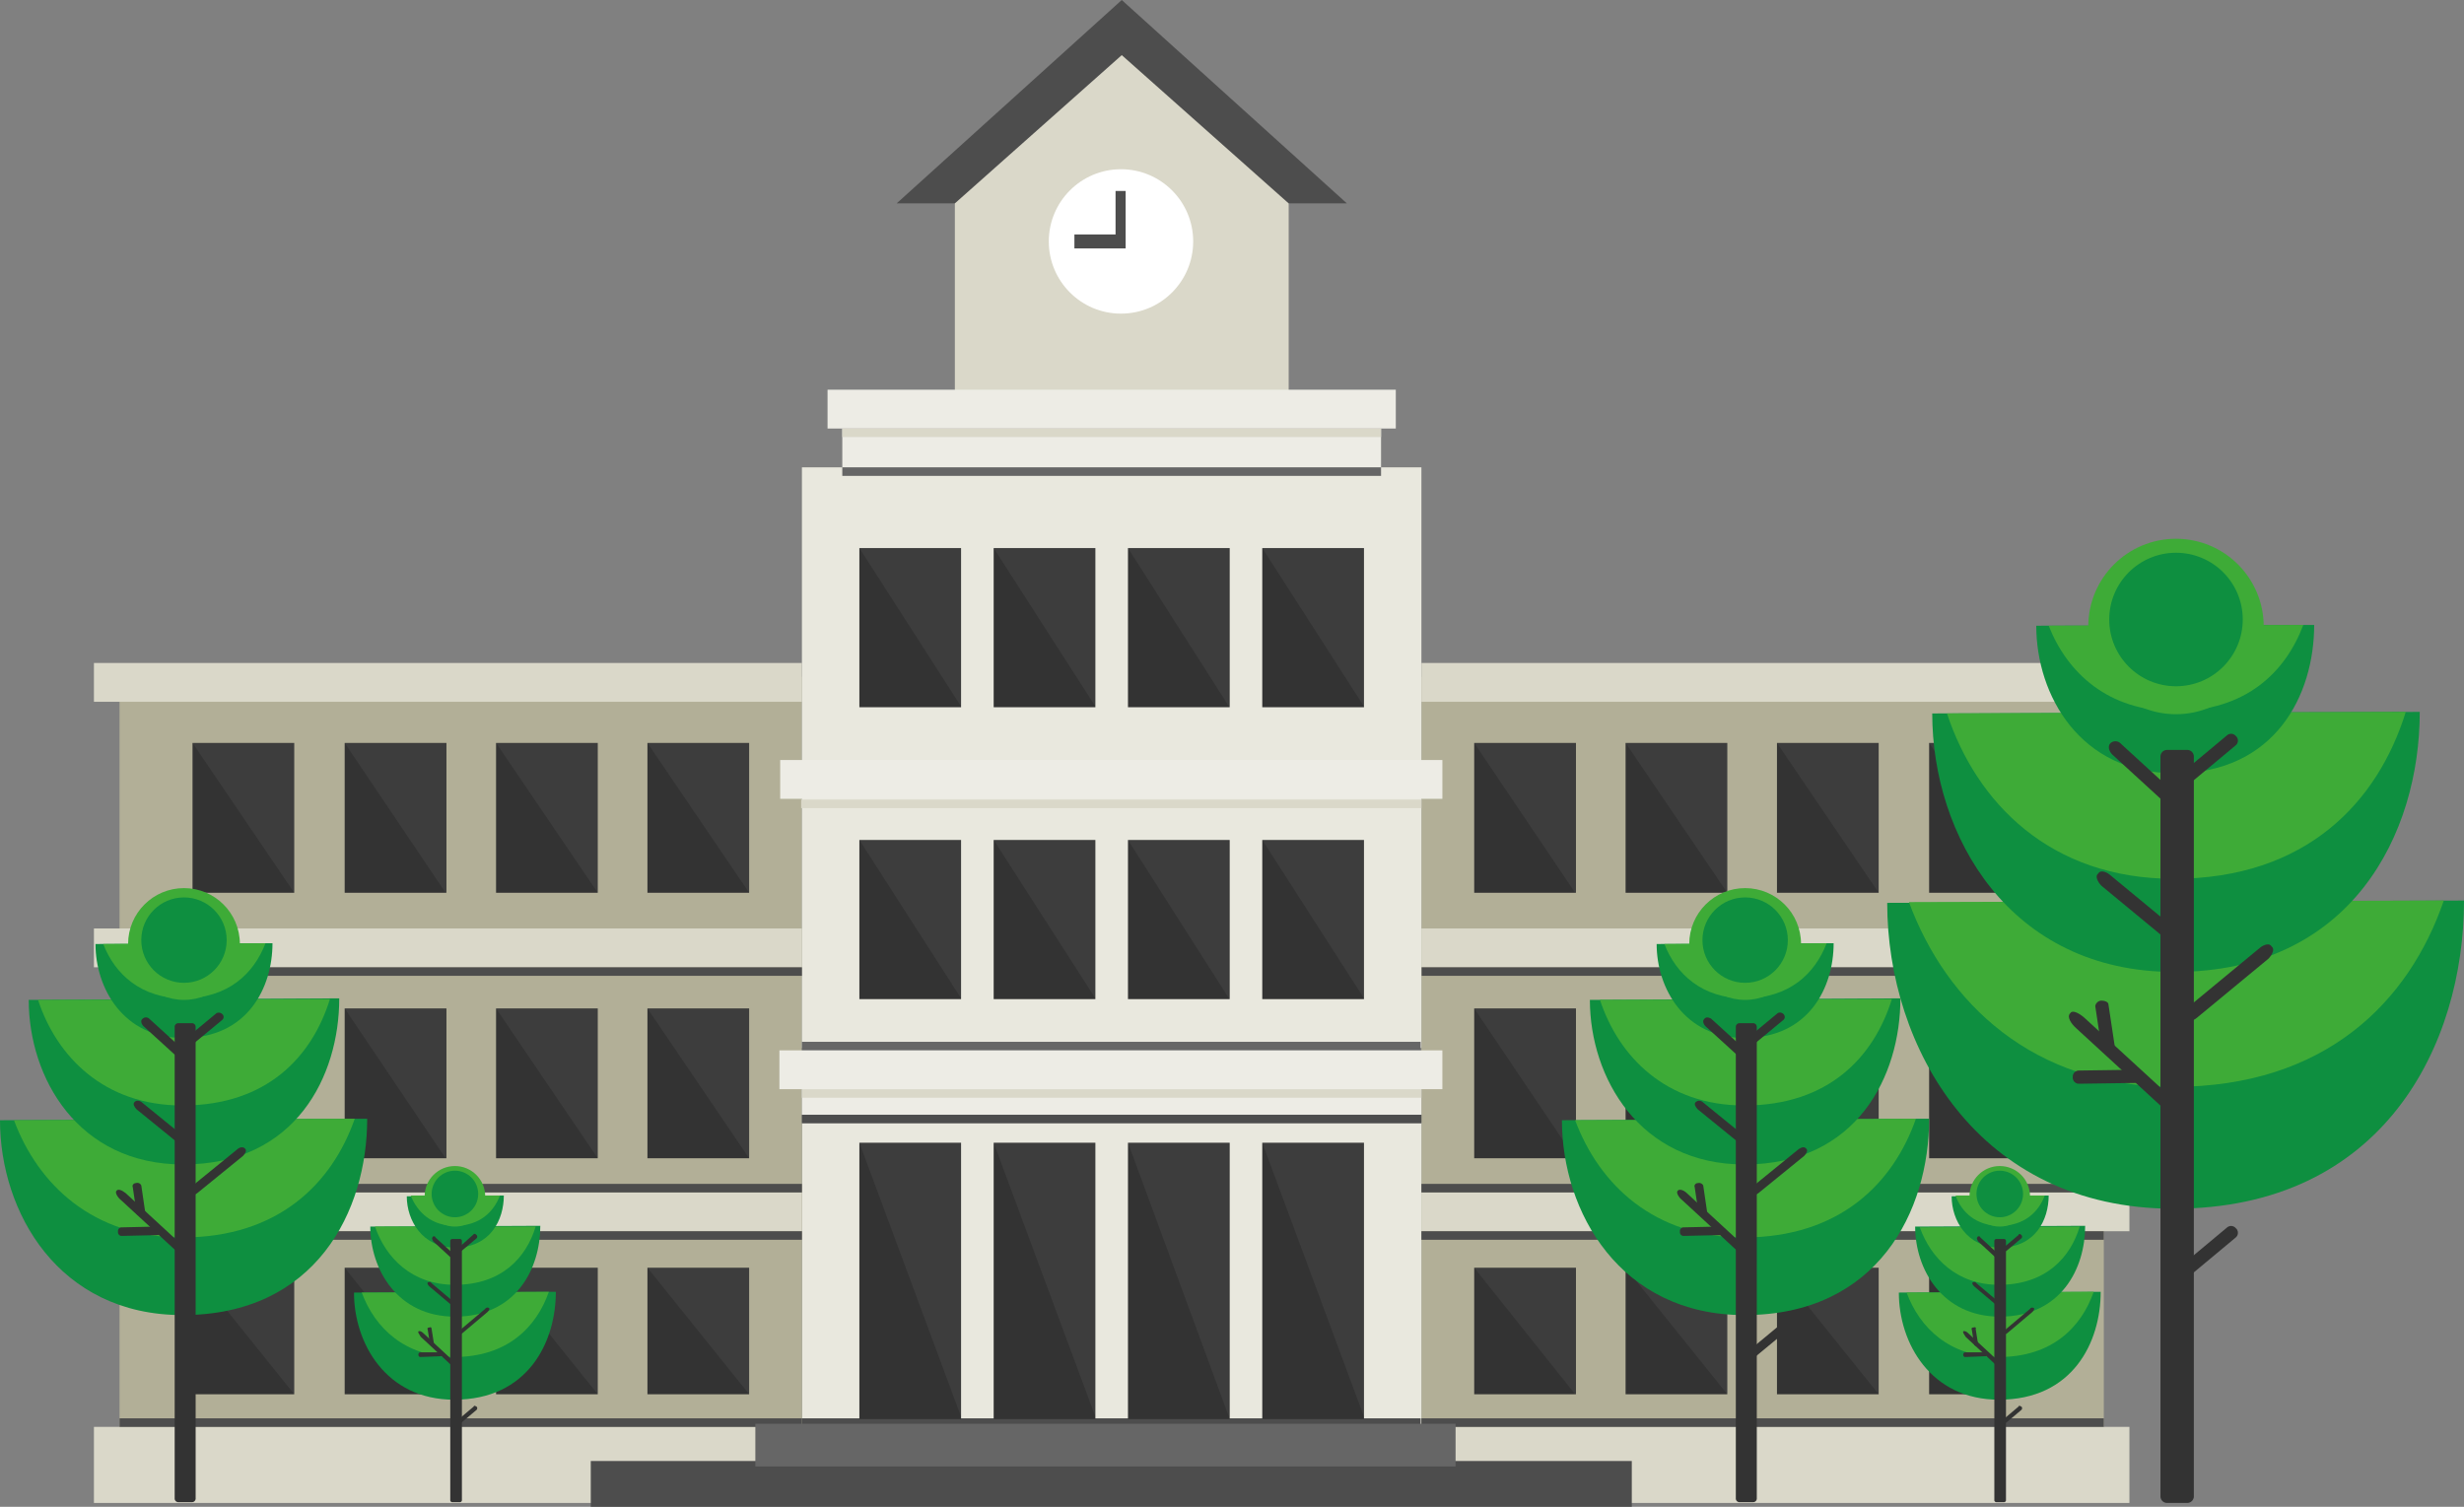 <svg xmlns="http://www.w3.org/2000/svg" viewBox="-17010.963 2785.324 886.963 542.406">
  <rect x="-17010.963" y="2785.324" width="886.963" height="542.406" fill="#808080" stroke="none"/>
  <defs>
    <style>
      .cls-1 {
        fill: #4d4d4d;
      }

      .cls-2 {
        fill: #dad8c9;
      }

      .cls-3 {
        fill: #fff;
      }

      .cls-4 {
        fill: #b2af97;
      }

      .cls-5 {
        fill: #e9e8de;
      }

      .cls-6 {
        fill: #333;
      }

      .cls-7 {
        fill: #c4b8a9;
      }

      .cls-8 {
        fill: #ded0bf;
      }

      .cls-9 {
        opacity: 0.05;
      }

      .cls-10 {
        fill: #edece5;
      }

      .cls-11 {
        fill: #666;
      }

      .cls-12 {
        fill: #0e8f40;
      }

      .cls-13 {
        fill: #3eab37;
      }
    </style>
  </defs>
  <g id="Group_553" data-name="Group 553" transform="translate(-17010.963 2785.324)">
    <path id="Path_19" data-name="Path 19" class="cls-1" d="M277.579,73.215,196.54,0,115.5,73.215Z" transform="translate(207.261)"/>
    <path id="Path_20" data-name="Path 20" class="cls-2" d="M123,128.1V60.474L183.081,7.1l60.081,53.374V128.1Z" transform="translate(220.719 12.741)"/>
    <ellipse id="Ellipse_25" data-name="Ellipse 25" class="cls-3" cx="25.989" cy="25.989" rx="25.989" ry="25.989" transform="translate(377.532 60.919)"/>
    <path id="Path_21" data-name="Path 21" class="cls-1" d="M153.211,40.249V24.6h3.633V45.279H138.4v-5.03Z" transform="translate(248.354 44.144)"/>
    <g id="Group_130" data-name="Group 130" transform="translate(511.667 243.677)">
      <rect id="Rectangle_120" data-name="Rectangle 120" class="cls-4" width="245.634" height="269.945"/>
    </g>
    <g id="Group_131" data-name="Group 131" transform="translate(511.667 429.23)">
      <rect id="Rectangle_121" data-name="Rectangle 121" class="cls-2" width="254.855" height="13.972"/>
    </g>
    <g id="Group_132" data-name="Group 132" transform="translate(511.667 334.218)">
      <rect id="Rectangle_122" data-name="Rectangle 122" class="cls-2" width="254.855" height="13.972"/>
    </g>
    <g id="Group_133" data-name="Group 133" transform="translate(511.667 513.623)">
      <rect id="Rectangle_123" data-name="Rectangle 123" class="cls-2" width="254.855" height="27.386"/>
    </g>
    <g id="Group_134" data-name="Group 134" transform="translate(288.668 404.08)">
      <rect id="Rectangle_124" data-name="Rectangle 124" class="cls-5" width="222.998" height="109.543"/>
    </g>
    <g id="Group_135" data-name="Group 135" transform="translate(288.389 510.549)">
      <rect id="Rectangle_125" data-name="Rectangle 125" class="cls-1" width="222.998" height="3.074"/>
    </g>
    <g id="Group_136" data-name="Group 136" transform="translate(511.667 510.549)">
      <rect id="Rectangle_126" data-name="Rectangle 126" class="cls-1" width="245.634" height="3.074"/>
    </g>
    <g id="Group_137" data-name="Group 137" transform="translate(511.667 426.156)">
      <rect id="Rectangle_127" data-name="Rectangle 127" class="cls-1" width="245.634" height="3.074"/>
    </g>
    <g id="Group_138" data-name="Group 138" transform="translate(511.667 443.202)">
      <rect id="Rectangle_128" data-name="Rectangle 128" class="cls-1" width="245.634" height="3.074"/>
    </g>
    <g id="Group_139" data-name="Group 139" transform="translate(511.667 348.19)">
      <rect id="Rectangle_129" data-name="Rectangle 129" class="cls-1" width="245.634" height="3.074"/>
    </g>
    <g id="Group_140" data-name="Group 140" transform="translate(694.425 363.001)">
      <rect id="Rectangle_130" data-name="Rectangle 130" class="cls-6" width="36.608" height="53.933"/>
    </g>
    <g id="Group_141" data-name="Group 141" transform="translate(454.38 411.345)">
      <rect id="Rectangle_131" data-name="Rectangle 131" class="cls-6" width="36.608" height="99.483"/>
    </g>
    <g id="Group_142" data-name="Group 142" transform="translate(406.036 411.345)">
      <rect id="Rectangle_132" data-name="Rectangle 132" class="cls-6" width="36.608" height="99.483"/>
    </g>
    <g id="Group_143" data-name="Group 143" transform="translate(639.653 363.001)">
      <rect id="Rectangle_133" data-name="Rectangle 133" class="cls-6" width="36.608" height="53.933"/>
    </g>
    <g id="Group_144" data-name="Group 144" transform="translate(585.161 363.001)">
      <rect id="Rectangle_134" data-name="Rectangle 134" class="cls-6" width="36.608" height="53.933"/>
    </g>
    <g id="Group_145" data-name="Group 145" transform="translate(530.669 363.001)">
      <rect id="Rectangle_135" data-name="Rectangle 135" class="cls-6" width="36.608" height="53.933"/>
    </g>
    <g id="Group_146" data-name="Group 146" transform="translate(694.425 456.336)">
      <rect id="Rectangle_136" data-name="Rectangle 136" class="cls-6" width="36.608" height="45.55"/>
    </g>
    <g id="Group_147" data-name="Group 147" transform="translate(639.653 456.336)">
      <rect id="Rectangle_137" data-name="Rectangle 137" class="cls-6" width="36.608" height="45.55"/>
    </g>
    <g id="Group_148" data-name="Group 148" transform="translate(585.161 456.336)">
      <rect id="Rectangle_138" data-name="Rectangle 138" class="cls-6" width="36.608" height="45.55"/>
    </g>
    <g id="Group_149" data-name="Group 149" transform="translate(530.669 456.336)">
      <rect id="Rectangle_139" data-name="Rectangle 139" class="cls-6" width="36.608" height="45.55"/>
    </g>
    <g id="Group_150" data-name="Group 150" transform="translate(463.881 513.623)">
      <rect id="Rectangle_140" data-name="Rectangle 140" class="cls-7" width="2.794" height="8.663"/>
    </g>
    <g id="Group_151" data-name="Group 151" transform="translate(404.639 524.8)">
      <rect id="Rectangle_141" data-name="Rectangle 141" class="cls-8" width="2.515" height="7.545"/>
    </g>
    <g id="Group_152" data-name="Group 152" class="cls-9" transform="translate(694.425 363.001)">
      <path id="Path_22" data-name="Path 22" class="cls-3" d="M284.828,183.833V129.9H248.5" transform="translate(-248.5 -129.9)"/>
    </g>
    <g id="Group_153" data-name="Group 153" class="cls-9" transform="translate(454.38 411.345)">
      <path id="Path_23" data-name="Path 23" class="cls-3" d="M199.208,245.845V147.2H162.6" transform="translate(-162.6 -147.2)"/>
    </g>
    <g id="Group_154" data-name="Group 154" class="cls-9" transform="translate(406.036 411.345)">
      <path id="Path_24" data-name="Path 24" class="cls-3" d="M181.628,245.845V147.2H145.3" transform="translate(-145.3 -147.2)"/>
    </g>
    <g id="Group_155" data-name="Group 155" class="cls-9" transform="translate(639.653 363.001)">
      <path id="Path_25" data-name="Path 25" class="cls-3" d="M265.508,183.833V129.9H228.9" transform="translate(-228.9 -129.9)"/>
    </g>
    <g id="Group_156" data-name="Group 156" class="cls-9" transform="translate(585.161 363.001)">
      <path id="Path_26" data-name="Path 26" class="cls-3" d="M246.008,183.833V129.9H209.4" transform="translate(-209.4 -129.9)"/>
    </g>
    <g id="Group_157" data-name="Group 157" class="cls-9" transform="translate(530.669 363.001)">
      <path id="Path_27" data-name="Path 27" class="cls-3" d="M226.228,183.833V129.9H189.9" transform="translate(-189.9 -129.9)"/>
    </g>
    <g id="Group_158" data-name="Group 158" class="cls-9" transform="translate(694.425 456.336)">
      <path id="Path_28" data-name="Path 28" class="cls-3" d="M284.828,208.85V163.3H248.5" transform="translate(-248.5 -163.3)"/>
    </g>
    <g id="Group_159" data-name="Group 159" class="cls-9" transform="translate(639.653 456.336)">
      <path id="Path_29" data-name="Path 29" class="cls-3" d="M265.508,208.85V163.3H228.9" transform="translate(-228.9 -163.3)"/>
    </g>
    <g id="Group_160" data-name="Group 160" class="cls-9" transform="translate(585.161 456.336)">
      <path id="Path_30" data-name="Path 30" class="cls-3" d="M246.008,208.85V163.3H209.4" transform="translate(-209.4 -163.3)"/>
    </g>
    <g id="Group_161" data-name="Group 161" class="cls-9" transform="translate(530.669 456.336)">
      <path id="Path_31" data-name="Path 31" class="cls-3" d="M226.228,208.85V163.3H189.9" transform="translate(-189.9 -163.3)"/>
    </g>
    <g id="Group_162" data-name="Group 162" transform="translate(43.035 243.677)">
      <rect id="Rectangle_142" data-name="Rectangle 142" class="cls-4" width="245.634" height="269.945"/>
    </g>
    <g id="Group_163" data-name="Group 163" transform="translate(288.668 168.227)">
      <rect id="Rectangle_143" data-name="Rectangle 143" class="cls-5" width="222.998" height="209.026"/>
    </g>
    <g id="Group_164" data-name="Group 164" transform="translate(297.89 140.282)">
      <rect id="Rectangle_144" data-name="Rectangle 144" class="cls-10" width="204.555" height="13.972"/>
    </g>
    <g id="Group_165" data-name="Group 165" transform="translate(303.2 154.254)">
      <rect id="Rectangle_145" data-name="Rectangle 145" class="cls-10" width="193.936" height="13.972"/>
    </g>
    <g id="Group_166" data-name="Group 166" transform="translate(33.813 429.23)">
      <rect id="Rectangle_146" data-name="Rectangle 146" class="cls-2" width="254.855" height="13.972"/>
    </g>
    <g id="Group_167" data-name="Group 167" transform="translate(33.813 334.218)">
      <rect id="Rectangle_147" data-name="Rectangle 147" class="cls-2" width="254.855" height="13.972"/>
    </g>
    <g id="Group_168" data-name="Group 168" transform="translate(33.813 513.623)">
      <rect id="Rectangle_148" data-name="Rectangle 148" class="cls-2" width="254.855" height="27.386"/>
    </g>
    <g id="Group_169" data-name="Group 169" transform="translate(288.668 513.623)">
      <rect id="Rectangle_149" data-name="Rectangle 149" class="cls-10" width="223.278" height="27.386"/>
    </g>
    <g id="Group_170" data-name="Group 170" transform="translate(288.668 392.063)">
      <rect id="Rectangle_150" data-name="Rectangle 150" class="cls-10" width="222.998" height="9.222"/>
    </g>
    <g id="Group_171" data-name="Group 171" transform="translate(288.668 401.285)">
      <rect id="Rectangle_151" data-name="Rectangle 151" class="cls-1" width="222.998" height="3.074"/>
    </g>
    <g id="Group_172" data-name="Group 172" transform="translate(43.035 510.549)">
      <rect id="Rectangle_152" data-name="Rectangle 152" class="cls-1" width="245.634" height="3.074"/>
    </g>
    <g id="Group_173" data-name="Group 173" transform="translate(43.035 426.156)">
      <rect id="Rectangle_153" data-name="Rectangle 153" class="cls-1" width="245.634" height="3.074"/>
    </g>
    <g id="Group_174" data-name="Group 174" transform="translate(43.035 443.202)">
      <rect id="Rectangle_154" data-name="Rectangle 154" class="cls-1" width="245.634" height="3.074"/>
    </g>
    <g id="Group_175" data-name="Group 175" transform="translate(43.035 348.19)">
      <rect id="Rectangle_155" data-name="Rectangle 155" class="cls-1" width="245.634" height="3.074"/>
    </g>
    <g id="Group_176" data-name="Group 176" transform="translate(288.668 375.017)">
      <rect id="Rectangle_156" data-name="Rectangle 156" class="cls-11" width="222.719" height="3.074"/>
    </g>
    <g id="Group_177" data-name="Group 177" transform="translate(303.2 168.227)">
      <rect id="Rectangle_157" data-name="Rectangle 157" class="cls-11" width="193.936" height="3.074"/>
    </g>
    <g id="Group_178" data-name="Group 178" transform="translate(303.2 154.254)">
      <rect id="Rectangle_158" data-name="Rectangle 158" class="cls-2" width="193.936" height="3.074"/>
    </g>
    <g id="Group_179" data-name="Group 179" transform="translate(288.668 392.063)">
      <rect id="Rectangle_159" data-name="Rectangle 159" class="cls-2" width="222.998" height="3.074"/>
    </g>
    <g id="Group_180" data-name="Group 180" transform="translate(69.303 363.001)">
      <rect id="Rectangle_160" data-name="Rectangle 160" class="cls-6" width="36.608" height="53.933"/>
    </g>
    <g id="Group_181" data-name="Group 181" transform="translate(309.347 411.345)">
      <rect id="Rectangle_161" data-name="Rectangle 161" class="cls-6" width="36.608" height="99.483"/>
    </g>
    <g id="Group_182" data-name="Group 182" transform="translate(357.692 411.345)">
      <rect id="Rectangle_162" data-name="Rectangle 162" class="cls-6" width="36.608" height="99.483"/>
    </g>
    <g id="Group_183" data-name="Group 183" transform="translate(124.074 363.001)">
      <rect id="Rectangle_163" data-name="Rectangle 163" class="cls-6" width="36.608" height="53.933"/>
    </g>
    <g id="Group_184" data-name="Group 184" transform="translate(178.566 363.001)">
      <rect id="Rectangle_164" data-name="Rectangle 164" class="cls-6" width="36.608" height="53.933"/>
    </g>
    <g id="Group_185" data-name="Group 185" transform="translate(233.058 363.001)">
      <rect id="Rectangle_165" data-name="Rectangle 165" class="cls-6" width="36.608" height="53.933"/>
    </g>
    <g id="Group_186" data-name="Group 186" transform="translate(69.303 456.336)">
      <rect id="Rectangle_166" data-name="Rectangle 166" class="cls-6" width="36.608" height="45.55"/>
    </g>
    <g id="Group_187" data-name="Group 187" transform="translate(124.074 456.336)">
      <rect id="Rectangle_167" data-name="Rectangle 167" class="cls-6" width="36.608" height="45.55"/>
    </g>
    <g id="Group_188" data-name="Group 188" transform="translate(178.566 456.336)">
      <rect id="Rectangle_168" data-name="Rectangle 168" class="cls-6" width="36.608" height="45.55"/>
    </g>
    <g id="Group_189" data-name="Group 189" transform="translate(233.058 456.336)">
      <rect id="Rectangle_169" data-name="Rectangle 169" class="cls-6" width="36.608" height="45.55"/>
    </g>
    <g id="Group_190" data-name="Group 190" transform="translate(288.389 287.83)">
      <rect id="Rectangle_170" data-name="Rectangle 170" class="cls-2" width="223.278" height="3.074"/>
    </g>
    <g id="Group_191" data-name="Group 191" transform="translate(280.844 273.578)">
      <rect id="Rectangle_171" data-name="Rectangle 171" class="cls-10" width="238.368" height="13.972"/>
    </g>
    <g id="Group_192" data-name="Group 192" transform="translate(333.659 513.623)">
      <rect id="Rectangle_172" data-name="Rectangle 172" class="cls-2" width="133.296" height="8.942"/>
    </g>
    <g id="Group_193" data-name="Group 193" transform="translate(290.904 525.08)">
      <rect id="Rectangle_173" data-name="Rectangle 173" class="cls-2" width="116.25" height="7.825"/>
    </g>
    <g id="Group_194" data-name="Group 194" transform="translate(291.183 523.124)">
      <rect id="Rectangle_174" data-name="Rectangle 174" class="cls-7" width="115.97" height="1.956"/>
    </g>
    <g id="Group_195" data-name="Group 195" class="cls-9" transform="translate(357.692 411.345)">
      <path id="Path_32" data-name="Path 32" class="cls-3" d="M164.608,245.845V147.2H128" transform="translate(-128 -147.2)"/>
    </g>
    <g id="Group_196" data-name="Group 196" class="cls-9" transform="translate(309.347 411.345)">
      <path id="Path_33" data-name="Path 33" class="cls-3" d="M147.308,245.845V147.2H110.7" transform="translate(-110.7 -147.2)"/>
    </g>
    <g id="Group_197" data-name="Group 197" transform="translate(454.38 302.361)">
      <rect id="Rectangle_175" data-name="Rectangle 175" class="cls-6" width="36.608" height="57.287"/>
    </g>
    <g id="Group_198" data-name="Group 198" transform="translate(406.036 302.361)">
      <rect id="Rectangle_176" data-name="Rectangle 176" class="cls-6" width="36.608" height="57.287"/>
    </g>
    <g id="Group_199" data-name="Group 199" class="cls-9" transform="translate(454.38 302.361)">
      <path id="Path_34" data-name="Path 34" class="cls-3" d="M199.208,165.207V108.2H162.6" transform="translate(-162.6 -108.2)"/>
    </g>
    <g id="Group_200" data-name="Group 200" class="cls-9" transform="translate(406.036 302.361)">
      <path id="Path_35" data-name="Path 35" class="cls-3" d="M181.628,165.207V108.2H145.3" transform="translate(-145.3 -108.2)"/>
    </g>
    <g id="Group_201" data-name="Group 201" transform="translate(309.347 302.361)">
      <rect id="Rectangle_177" data-name="Rectangle 177" class="cls-6" width="36.608" height="57.287"/>
    </g>
    <g id="Group_202" data-name="Group 202" transform="translate(357.692 302.361)">
      <rect id="Rectangle_178" data-name="Rectangle 178" class="cls-6" width="36.608" height="57.287"/>
    </g>
    <g id="Group_203" data-name="Group 203" class="cls-9" transform="translate(357.692 302.361)">
      <path id="Path_36" data-name="Path 36" class="cls-3" d="M164.608,165.207V108.2H128" transform="translate(-128 -108.2)"/>
    </g>
    <g id="Group_204" data-name="Group 204" class="cls-9" transform="translate(309.347 302.361)">
      <path id="Path_37" data-name="Path 37" class="cls-3" d="M147.308,165.207V108.2H110.7" transform="translate(-110.7 -108.2)"/>
    </g>
    <g id="Group_205" data-name="Group 205" transform="translate(454.38 197.289)">
      <rect id="Rectangle_179" data-name="Rectangle 179" class="cls-6" width="36.608" height="57.287"/>
    </g>
    <g id="Group_206" data-name="Group 206" transform="translate(406.036 197.289)">
      <rect id="Rectangle_180" data-name="Rectangle 180" class="cls-6" width="36.608" height="57.287"/>
    </g>
    <g id="Group_207" data-name="Group 207" class="cls-9" transform="translate(454.38 197.289)">
      <path id="Path_38" data-name="Path 38" class="cls-3" d="M199.208,127.607V70.6H162.6" transform="translate(-162.6 -70.6)"/>
    </g>
    <g id="Group_208" data-name="Group 208" class="cls-9" transform="translate(406.036 197.289)">
      <path id="Path_39" data-name="Path 39" class="cls-3" d="M181.628,127.607V70.6H145.3" transform="translate(-145.3 -70.6)"/>
    </g>
    <g id="Group_209" data-name="Group 209" transform="translate(309.347 197.289)">
      <rect id="Rectangle_181" data-name="Rectangle 181" class="cls-6" width="36.608" height="57.287"/>
    </g>
    <g id="Group_210" data-name="Group 210" transform="translate(357.692 197.289)">
      <rect id="Rectangle_182" data-name="Rectangle 182" class="cls-6" width="36.608" height="57.287"/>
    </g>
    <g id="Group_211" data-name="Group 211" class="cls-9" transform="translate(357.692 197.289)">
      <path id="Path_40" data-name="Path 40" class="cls-3" d="M164.608,127.607V70.6H128" transform="translate(-128 -70.6)"/>
    </g>
    <g id="Group_212" data-name="Group 212" class="cls-9" transform="translate(309.347 197.289)">
      <path id="Path_41" data-name="Path 41" class="cls-3" d="M147.308,127.607V70.6H110.7" transform="translate(-110.7 -70.6)"/>
    </g>
    <g id="Group_213" data-name="Group 213" class="cls-9" transform="translate(233.058 363.001)">
      <path id="Path_42" data-name="Path 42" class="cls-3" d="M120.008,183.833V129.9H83.4" transform="translate(-83.4 -129.9)"/>
    </g>
    <g id="Group_214" data-name="Group 214" class="cls-9" transform="translate(178.566 363.001)">
      <path id="Path_43" data-name="Path 43" class="cls-3" d="M100.508,183.833V129.9H63.9" transform="translate(-63.9 -129.9)"/>
    </g>
    <g id="Group_215" data-name="Group 215" class="cls-9" transform="translate(124.074 363.001)">
      <path id="Path_44" data-name="Path 44" class="cls-3" d="M80.728,183.833V129.9H44.4" transform="translate(-44.4 -129.9)"/>
    </g>
    <g id="Group_216" data-name="Group 216" class="cls-9" transform="translate(69.303 363.001)">
      <path id="Path_45" data-name="Path 45" class="cls-3" d="M61.408,183.833V129.9H24.8" transform="translate(-24.8 -129.9)"/>
    </g>
    <g id="Group_217" data-name="Group 217" transform="translate(511.667 238.647)">
      <rect id="Rectangle_183" data-name="Rectangle 183" class="cls-2" width="254.855" height="13.972"/>
    </g>
    <g id="Group_218" data-name="Group 218" transform="translate(694.425 267.43)">
      <rect id="Rectangle_184" data-name="Rectangle 184" class="cls-6" width="36.608" height="53.933"/>
    </g>
    <g id="Group_219" data-name="Group 219" transform="translate(639.653 267.43)">
      <rect id="Rectangle_185" data-name="Rectangle 185" class="cls-6" width="36.608" height="53.933"/>
    </g>
    <g id="Group_220" data-name="Group 220" transform="translate(585.161 267.43)">
      <rect id="Rectangle_186" data-name="Rectangle 186" class="cls-6" width="36.608" height="53.933"/>
    </g>
    <g id="Group_221" data-name="Group 221" transform="translate(530.669 267.43)">
      <rect id="Rectangle_187" data-name="Rectangle 187" class="cls-6" width="36.608" height="53.933"/>
    </g>
    <g id="Group_222" data-name="Group 222" class="cls-9" transform="translate(694.425 267.43)">
      <path id="Path_46" data-name="Path 46" class="cls-3" d="M284.828,149.633V95.7H248.5" transform="translate(-248.5 -95.7)"/>
    </g>
    <g id="Group_223" data-name="Group 223" class="cls-9" transform="translate(639.653 267.43)">
      <path id="Path_47" data-name="Path 47" class="cls-3" d="M265.508,149.633V95.7H228.9" transform="translate(-228.9 -95.7)"/>
    </g>
    <g id="Group_224" data-name="Group 224" class="cls-9" transform="translate(585.161 267.43)">
      <path id="Path_48" data-name="Path 48" class="cls-3" d="M246.008,149.633V95.7H209.4" transform="translate(-209.4 -95.7)"/>
    </g>
    <g id="Group_225" data-name="Group 225" class="cls-9" transform="translate(530.669 267.43)">
      <path id="Path_49" data-name="Path 49" class="cls-3" d="M226.228,149.633V95.7H189.9" transform="translate(-189.9 -95.7)"/>
    </g>
    <g id="Group_226" data-name="Group 226" transform="translate(33.813 238.647)">
      <rect id="Rectangle_188" data-name="Rectangle 188" class="cls-2" width="254.855" height="13.972"/>
    </g>
    <g id="Group_227" data-name="Group 227" transform="translate(69.303 267.43)">
      <rect id="Rectangle_189" data-name="Rectangle 189" class="cls-6" width="36.608" height="53.933"/>
    </g>
    <g id="Group_228" data-name="Group 228" transform="translate(124.074 267.43)">
      <rect id="Rectangle_190" data-name="Rectangle 190" class="cls-6" width="36.608" height="53.933"/>
    </g>
    <g id="Group_229" data-name="Group 229" transform="translate(178.566 267.43)">
      <rect id="Rectangle_191" data-name="Rectangle 191" class="cls-6" width="36.608" height="53.933"/>
    </g>
    <g id="Group_230" data-name="Group 230" transform="translate(233.058 267.43)">
      <rect id="Rectangle_192" data-name="Rectangle 192" class="cls-6" width="36.608" height="53.933"/>
    </g>
    <g id="Group_231" data-name="Group 231" class="cls-9" transform="translate(233.058 267.43)">
      <path id="Path_50" data-name="Path 50" class="cls-3" d="M120.008,149.633V95.7H83.4" transform="translate(-83.4 -95.7)"/>
    </g>
    <g id="Group_232" data-name="Group 232" class="cls-9" transform="translate(178.566 267.43)">
      <path id="Path_51" data-name="Path 51" class="cls-3" d="M100.508,149.633V95.7H63.9" transform="translate(-63.9 -95.7)"/>
    </g>
    <g id="Group_233" data-name="Group 233" class="cls-9" transform="translate(124.074 267.43)">
      <path id="Path_52" data-name="Path 52" class="cls-3" d="M80.728,149.633V95.7H44.4" transform="translate(-44.4 -95.7)"/>
    </g>
    <g id="Group_234" data-name="Group 234" class="cls-9" transform="translate(69.303 267.43)">
      <path id="Path_53" data-name="Path 53" class="cls-3" d="M61.408,149.633V95.7H24.8" transform="translate(-24.8 -95.7)"/>
    </g>
    <g id="Group_235" data-name="Group 235" class="cls-9" transform="translate(233.058 456.336)">
      <path id="Path_54" data-name="Path 54" class="cls-3" d="M120.008,208.85V163.3H83.4" transform="translate(-83.4 -163.3)"/>
    </g>
    <g id="Group_236" data-name="Group 236" class="cls-9" transform="translate(178.566 456.336)">
      <path id="Path_55" data-name="Path 55" class="cls-3" d="M100.508,208.85V163.3H63.9" transform="translate(-63.9 -163.3)"/>
    </g>
    <g id="Group_237" data-name="Group 237" class="cls-9" transform="translate(124.074 456.336)">
      <path id="Path_56" data-name="Path 56" class="cls-3" d="M80.728,208.85V163.3H44.4" transform="translate(-44.4 -163.3)"/>
    </g>
    <g id="Group_238" data-name="Group 238" class="cls-9" transform="translate(69.303 456.336)">
      <path id="Path_57" data-name="Path 57" class="cls-3" d="M61.408,208.85V163.3H24.8" transform="translate(-24.8 -163.3)"/>
    </g>
    <g id="Group_239" data-name="Group 239" transform="translate(280.564 378.091)">
      <rect id="Rectangle_193" data-name="Rectangle 193" class="cls-10" width="238.647" height="13.972"/>
    </g>
    <rect id="Rectangle_194" data-name="Rectangle 194" class="cls-1" width="374.738" height="16.487" transform="translate(212.659 525.918)"/>
    <rect id="Rectangle_195" data-name="Rectangle 195" class="cls-11" width="252.061" height="15.37" transform="translate(271.902 512.505)"/>
    <g id="Group_242" data-name="Group 242" transform="translate(562.247 319.687)">
      <g id="Group_240" data-name="Group 240">
        <path id="Path_58" data-name="Path 58" class="cls-12" d="M333.378,144.1c0,33.254-18.444,70.7-66.508,70.7-44.712,0-65.67-37.166-65.67-70.141" transform="translate(-201.2 -61.104)"/>
        <path id="Path_59" data-name="Path 59" class="cls-13" d="M263.54,186.855c34.651,0,53.933-19.561,62.037-42.755l-122.677.559C211.563,167.853,231.4,186.855,263.54,186.855Z" transform="translate(-198.149 -61.104)"/>
        <path id="Path_60" data-name="Path 60" class="cls-12" d="M316.579,128.6c0,27.945-15.649,59.8-56.169,59.8-37.725,0-55.61-31.3-55.61-59.243" transform="translate(-194.74 -88.919)"/>
        <path id="Path_61" data-name="Path 61" class="cls-13" d="M258.077,166.984c30.46,0,46.668-17.605,53.095-38.284l-105.072.279C212.807,149.379,229.853,166.984,258.077,166.984Z" transform="translate(-192.407 -88.739)"/>
        <path id="Path_62" data-name="Path 62" class="cls-12" d="M277.114,121.5c0,15.928-8.942,34.092-32.136,34.092-21.517,0-31.577-17.885-31.577-33.813" transform="translate(-179.308 -101.659)"/>
        <path id="Path_63" data-name="Path 63" class="cls-13" d="M243.183,141.341c16.208,0,25.43-8.942,29.621-19.841l-58.4.279C218.592,132.678,228.093,141.341,243.183,141.341Z" transform="translate(-177.513 -101.659)"/>
        <ellipse id="Ellipse_26" data-name="Ellipse 26" class="cls-13" cx="20.12" cy="20.12" rx="20.12" ry="20.12" transform="translate(45.829)"/>
        <ellipse id="Ellipse_27" data-name="Ellipse 27" class="cls-12" cx="15.37" cy="15.37" rx="15.37" ry="15.37" transform="translate(50.58 3.353)"/>
      </g>
      <g id="Group_241" data-name="Group 241" transform="translate(41.463 44.824)">
        <path id="Path_64" data-name="Path 64" class="cls-6" d="M231.145,133.2a1.32,1.32,0,0,0-1.4-1.4H225a1.32,1.32,0,0,0-1.4,1.4V302.821a1.32,1.32,0,0,0,1.4,1.4h4.751a1.32,1.32,0,0,0,1.4-1.4Z" transform="translate(-202.467 -128)"/>
        <path id="Path_65" data-name="Path 65" class="cls-6" d="M237.891,171.566a1.381,1.381,0,0,1-.279,1.956l-9.781,8.1a1.381,1.381,0,0,1-1.956-.279l-.279-.279a1.381,1.381,0,0,1,.279-1.956l9.781-8.1a1.752,1.752,0,0,1,2.236.559Z" transform="translate(-199.432 -57.944)"/>
        <path id="Path_66" data-name="Path 66" class="cls-6" d="M231.77,159.677a1.32,1.32,0,0,1-1.4,1.4l-12.575.279a1.32,1.32,0,0,1-1.4-1.4v-.279a1.32,1.32,0,0,1,1.4-1.4L230.372,158c.838,0,1.4.559,1.4,1.677Z" transform="translate(-215.387 -80.985)"/>
        <path id="Path_67" data-name="Path 67" class="cls-6" d="M219.464,152.448c-.838,0-1.4.838-1.118,1.4l1.4,9.5c0,.559.838.838,1.677.838h.279c.838,0,1.4-.838,1.118-1.4l-1.4-9.5a1.7,1.7,0,0,0-1.956-.838Z" transform="translate(-212.024 -91.082)"/>
        <path id="Path_68" data-name="Path 68" class="cls-6" d="M245.944,148.384c.559.559,0,1.677-.838,2.515l-16.487,13.413c-1.118.838-2.236,1.118-2.794.559l-.279-.28c-.559-.559,0-1.677.838-2.515l16.487-13.413c1.4-1.118,2.515-1.118,3.074-.279Z" transform="translate(-199.381 -99.314)"/>
        <path id="Path_69" data-name="Path 69" class="cls-6" d="M218.545,142.384c-.559.559,0,1.677.838,2.515l16.487,13.413c1.118.838,2.236,1.118,2.794.559l.279-.279c.559-.559,0-1.677-.838-2.515l-16.487-13.413c-1.118-1.118-2.236-1.118-3.074-.279Z" transform="translate(-211.942 -110.08)"/>
        <path id="Path_70" data-name="Path 70" class="cls-6" d="M216.212,153.659c-.559.559.279,2.236,1.677,3.353l21.517,19.841c1.4,1.118,2.794,1.677,3.353,1.118v-.279c.559-.559-.279-2.236-1.677-3.353L219.566,154.5c-1.118-1.118-2.795-1.677-3.353-.838Z" transform="translate(-216.037 -89.499)"/>
        <path id="Path_71" data-name="Path 71" class="cls-6" d="M237.891,131.166a1.381,1.381,0,0,1-.279,1.956l-9.781,8.1a1.381,1.381,0,0,1-1.956-.279l-.279-.279a1.381,1.381,0,0,1,.279-1.956l9.781-8.1a1.752,1.752,0,0,1,2.236.559Z" transform="translate(-199.432 -130.44)"/>
        <path id="Path_72" data-name="Path 72" class="cls-6" d="M219.687,131.73c-.559.559-.279,1.677.559,2.515L232.821,145.7c.838.838,1.677.838,2.236,0l.279-.279c.559-.559.279-1.677-.559-2.515L222.2,131.45c-1.118-.559-1.956-.559-2.515.279Z" transform="translate(-210.01 -129.327)"/>
      </g>
    </g>
    <g id="Group_245" data-name="Group 245" transform="translate(683.526 419.729)">
      <g id="Group_243" data-name="Group 243">
        <path id="Path_73" data-name="Path 73" class="cls-12" d="M317.256,166.4c0,18.164-10.06,38.843-36.608,38.843-24.591,0-36.049-20.4-36.049-38.564" transform="translate(-244.6 -121.13)"/>
        <path id="Path_74" data-name="Path 74" class="cls-13" d="M278.854,189.874c19,0,29.621-10.619,34.093-23.474l-67.347.279C250.351,179.534,261.249,189.874,278.854,189.874Z" transform="translate(-242.806 -121.13)"/>
        <path id="Path_75" data-name="Path 75" class="cls-12" d="M307.9,157.9c0,15.37-8.663,32.7-30.739,32.7-20.679,0-30.46-17.046-30.46-32.416" transform="translate(-240.832 -136.383)"/>
        <path id="Path_76" data-name="Path 76" class="cls-13" d="M275.8,178.959c16.767,0,25.709-9.781,29.062-20.958l-57.566.279C251.212,169.178,260.434,178.959,275.8,178.959Z" transform="translate(-239.755 -136.203)"/>
        <path id="Path_77" data-name="Path 77" class="cls-12" d="M286.331,154c0,8.663-4.751,18.723-17.605,18.723-11.737,0-17.326-9.781-17.326-18.443" transform="translate(-232.398 -143.381)"/>
        <path id="Path_78" data-name="Path 78" class="cls-13" d="M267.828,164.9c8.942,0,13.972-5.03,16.208-10.9H251.9C254.136,160.148,259.445,164.9,267.828,164.9Z" transform="translate(-231.5 -143.381)"/>
        <ellipse id="Ellipse_28" data-name="Ellipse 28" class="cls-13" cx="10.898" cy="10.898" rx="10.898" ry="10.898" transform="translate(25.43)"/>
        <ellipse id="Ellipse_29" data-name="Ellipse 29" class="cls-12" cx="8.383" cy="8.383" rx="8.383" ry="8.383" transform="translate(27.945 1.677)"/>
      </g>
      <g id="Group_244" data-name="Group 244" transform="translate(23.12 24.452)">
        <path id="Path_79" data-name="Path 79" class="cls-6" d="M261.092,160.438a.741.741,0,0,0-.838-.838h-2.515a.741.741,0,0,0-.838.838v93.056a.741.741,0,0,0,.838.838h2.515a.741.741,0,0,0,.838-.838Z" transform="translate(-245.648 -157.784)"/>
        <path id="Path_80" data-name="Path 80" class="cls-6" d="M264.662,181.407a.85.85,0,0,1,0,1.118L259.352,187a.85.85,0,0,1-1.118,0h0a.85.85,0,0,1,0-1.118l5.309-4.471c.279-.559.559-.279,1.118,0Z" transform="translate(-243.629 -119.23)"/>
        <path id="Path_81" data-name="Path 81" class="cls-6" d="M261.563,174.908a.741.741,0,0,1-.838.838l-6.986.279a.741.741,0,0,1-.838-.838h0a.741.741,0,0,1,.838-.838h6.986c.559-.559.838,0,.838.559Z" transform="translate(-252.826 -131.733)"/>
        <path id="Path_82" data-name="Path 82" class="cls-6" d="M254.629,171.07c-.559,0-.838.279-.559.838l.838,5.309c0,.279.559.559.838.559h0c.559,0,.838-.279.559-.838l-.838-5.309c.279-.559-.279-.838-.838-.559Z" transform="translate(-250.922 -137.397)"/>
        <path id="Path_83" data-name="Path 83" class="cls-6" d="M269.069,168.618c.279.279,0,.838-.559,1.4l-8.942,7.545c-.559.559-1.118.559-1.4.279h0c-.279-.279,0-.838.559-1.4l8.942-7.545c.279-.559.838-.559,1.4-.279Z" transform="translate(-243.565 -141.931)"/>
        <path id="Path_84" data-name="Path 84" class="cls-6" d="M254.17,165.318c-.279.279,0,.838.559,1.4l8.942,7.545c.559.559,1.118.559,1.4.279h0c.279-.279,0-.838-.559-1.4l-8.942-7.545c-.279-.559-.838-.559-1.4-.279Z" transform="translate(-250.743 -147.852)"/>
        <path id="Path_85" data-name="Path 85" class="cls-6" d="M252.948,171.57c-.279.28.279,1.118.838,1.956l11.737,10.9c.838.559,1.677.838,1.677.559h0c.279-.279-.279-1.118-.838-1.956l-11.737-10.9c-.559-.559-1.4-.838-1.677-.559Z" transform="translate(-252.873 -136.5)"/>
        <path id="Path_86" data-name="Path 86" class="cls-6" d="M264.662,159.369a.85.85,0,0,1,0,1.118l-5.309,4.471a.85.85,0,0,1-1.118,0h0a.85.85,0,0,1,0-1.118l5.309-4.471c.279-.559.559-.559,1.118,0Z" transform="translate(-243.629 -158.95)"/>
        <path id="Path_87" data-name="Path 87" class="cls-6" d="M254.774,159.669c-.279.279,0,.838.279,1.4l6.986,6.427c.559.279,1.118.559,1.118,0h0c.279-.279,0-.838-.279-1.4l-6.986-6.427a.582.582,0,0,0-1.118,0Z" transform="translate(-249.67 -158.412)"/>
      </g>
    </g>
    <g id="Group_248" data-name="Group 248" transform="translate(0 319.687)">
      <g id="Group_246" data-name="Group 246">
        <path id="Path_88" data-name="Path 88" class="cls-12" d="M132.178,144.1c0,33.254-18.443,70.7-66.508,70.7C20.958,214.8,0,177.634,0,144.659" transform="translate(0 -61.104)"/>
        <path id="Path_89" data-name="Path 89" class="cls-13" d="M62.44,186.855c34.651,0,53.933-19.561,62.037-42.755L1.8,144.659C10.463,167.853,30.3,186.855,62.44,186.855Z" transform="translate(3.23 -61.104)"/>
        <path id="Path_90" data-name="Path 90" class="cls-12" d="M115.479,128.6c0,27.945-15.649,59.8-56.169,59.8-38,0-55.61-31.3-55.61-59.243" transform="translate(6.64 -88.919)"/>
        <path id="Path_91" data-name="Path 91" class="cls-13" d="M56.877,166.984c30.46,0,46.668-17.605,53.095-38.284L4.9,128.979C11.607,149.379,28.653,166.984,56.877,166.984Z" transform="translate(8.793 -88.739)"/>
        <path id="Path_92" data-name="Path 92" class="cls-12" d="M76.014,121.5c0,15.928-8.942,34.092-32.136,34.092-21.517,0-31.577-17.885-31.577-33.813" transform="translate(22.072 -101.659)"/>
        <path id="Path_93" data-name="Path 93" class="cls-13" d="M42.083,141.341c16.208,0,25.43-8.942,29.621-19.841l-58.4.279C17.492,132.678,26.993,141.341,42.083,141.341Z" transform="translate(23.866 -101.659)"/>
        <ellipse id="Ellipse_30" data-name="Ellipse 30" class="cls-13" cx="20.12" cy="20.12" rx="20.12" ry="20.12" transform="translate(46.109)"/>
        <ellipse id="Ellipse_31" data-name="Ellipse 31" class="cls-12" cx="15.37" cy="15.37" rx="15.37" ry="15.37" transform="translate(50.859 3.353)"/>
      </g>
      <g id="Group_247" data-name="Group 247" transform="translate(41.742 44.824)">
        <path id="Path_94" data-name="Path 94" class="cls-6" d="M30.045,133.2a1.32,1.32,0,0,0-1.4-1.4H23.9a1.32,1.32,0,0,0-1.4,1.4V302.821a1.32,1.32,0,0,0,1.4,1.4h4.751a1.32,1.32,0,0,0,1.4-1.4Z" transform="translate(-1.366 -128)"/>
        <path id="Path_95" data-name="Path 95" class="cls-6" d="M36.791,171.566a1.381,1.381,0,0,1-.279,1.956l-9.781,8.1a1.381,1.381,0,0,1-1.956-.279l-.279-.279a1.381,1.381,0,0,1,.279-1.956l9.781-8.1a1.888,1.888,0,0,1,2.236.559Z" transform="translate(1.668 -57.944)"/>
        <path id="Path_96" data-name="Path 96" class="cls-6" d="M30.57,159.677a1.32,1.32,0,0,1-1.4,1.4l-12.575.279a1.32,1.32,0,0,1-1.4-1.4v-.279a1.32,1.32,0,0,1,1.4-1.4L29.172,158c.838,0,1.4.559,1.4,1.677Z" transform="translate(-14.466 -80.985)"/>
        <path id="Path_97" data-name="Path 97" class="cls-6" d="M18.264,152.448c-.838,0-1.4.838-1.118,1.4l1.4,9.5c0,.559.838.838,1.677.838H20.5c.838,0,1.4-.838,1.118-1.4l-1.4-9.5a1.554,1.554,0,0,0-1.956-.838Z" transform="translate(-11.103 -91.082)"/>
        <path id="Path_98" data-name="Path 98" class="cls-6" d="M44.844,148.384c.559.559,0,1.677-.838,2.515L27.518,164.312c-1.118.838-2.236,1.118-2.794.559l-.279-.28c-.559-.559,0-1.677.838-2.515L41.77,148.663c1.118-1.118,2.515-1.118,3.074-.279Z" transform="translate(1.719 -99.314)"/>
        <path id="Path_99" data-name="Path 99" class="cls-6" d="M17.444,142.384c-.559.559,0,1.677.838,2.515L34.77,158.312c1.118.838,2.236,1.118,2.794.559l.279-.279c.559-.559,0-1.677-.838-2.515L20.518,142.663c-1.118-1.118-2.515-1.118-3.074-.279Z" transform="translate(-10.842 -110.08)"/>
        <path id="Path_100" data-name="Path 100" class="cls-6" d="M15.112,153.659c-.559.559.279,2.236,1.677,3.353l21.517,19.841c1.4,1.118,2.794,1.677,3.353,1.118v-.279c.559-.559-.279-2.236-1.677-3.353L18.466,154.5c-1.4-1.118-2.794-1.677-3.353-.838Z" transform="translate(-14.937 -89.499)"/>
        <path id="Path_101" data-name="Path 101" class="cls-6" d="M36.791,131.166a1.381,1.381,0,0,1-.279,1.956l-9.781,8.1a1.381,1.381,0,0,1-1.956-.279l-.279-.279a1.381,1.381,0,0,1,.279-1.956l9.781-8.1a1.889,1.889,0,0,1,2.236.559Z" transform="translate(1.668 -130.44)"/>
        <path id="Path_102" data-name="Path 102" class="cls-6" d="M18.487,131.73c-.559.559-.279,1.677.559,2.515L31.621,145.7c.838.838,1.677.838,2.236,0l.279-.279c.559-.559.279-1.677-.559-2.515L21,131.45a1.768,1.768,0,0,0-2.515.279Z" transform="translate(-9.09 -129.327)"/>
      </g>
    </g>
    <g id="Group_251" data-name="Group 251" transform="translate(127.428 419.729)">
      <g id="Group_249" data-name="Group 249">
        <path id="Path_103" data-name="Path 103" class="cls-12" d="M118.256,166.4c0,18.164-10.06,38.843-36.608,38.843-24.591,0-36.049-20.4-36.049-38.564" transform="translate(-45.6 -121.13)"/>
        <path id="Path_104" data-name="Path 104" class="cls-13" d="M79.854,189.874c19,0,29.621-10.619,34.092-23.474l-67.347.279C51.351,179.534,62.249,189.874,79.854,189.874Z" transform="translate(-43.806 -121.13)"/>
        <path id="Path_105" data-name="Path 105" class="cls-12" d="M108.9,157.9c0,15.37-8.663,32.7-30.739,32.7-20.679,0-30.46-17.046-30.46-32.416" transform="translate(-41.832 -136.383)"/>
        <path id="Path_106" data-name="Path 106" class="cls-13" d="M77.083,178.959c16.767,0,25.709-9.781,29.062-20.958H48.3C52.212,169.178,61.434,178.959,77.083,178.959Z" transform="translate(-40.755 -136.203)"/>
        <path id="Path_107" data-name="Path 107" class="cls-12" d="M87.331,154c0,8.663-4.751,18.723-17.605,18.723-11.737,0-17.326-9.781-17.326-18.443" transform="translate(-33.398 -143.381)"/>
        <path id="Path_108" data-name="Path 108" class="cls-13" d="M68.828,164.9c8.942,0,13.972-5.03,16.208-10.9H52.9C55.415,160.148,60.445,164.9,68.828,164.9Z" transform="translate(-32.5 -143.381)"/>
        <ellipse id="Ellipse_32" data-name="Ellipse 32" class="cls-13" cx="10.898" cy="10.898" rx="10.898" ry="10.898" transform="translate(25.43)"/>
        <ellipse id="Ellipse_33" data-name="Ellipse 33" class="cls-12" cx="8.383" cy="8.383" rx="8.383" ry="8.383" transform="translate(27.945 1.677)"/>
      </g>
      <g id="Group_250" data-name="Group 250" transform="translate(23.12 24.408)">
        <path id="Path_109" data-name="Path 109" class="cls-6" d="M62.192,160.438a.741.741,0,0,0-.838-.838H58.838a.741.741,0,0,0-.838.838v93.056a.741.741,0,0,0,.838.838h2.515a.741.741,0,0,0,.838-.838Z" transform="translate(-46.468 -157.74)"/>
        <path id="Path_110" data-name="Path 110" class="cls-6" d="M65.662,181.407a.85.85,0,0,1,0,1.118L60.352,187a.85.85,0,0,1-1.118,0h0a.85.85,0,0,1,0-1.118l5.309-4.471c.279-.559.559-.279,1.118,0Z" transform="translate(-44.629 -119.187)"/>
        <path id="Path_111" data-name="Path 111" class="cls-6" d="M62.563,174.908a.741.741,0,0,1-.838.838l-6.986.279a.741.741,0,0,1-.838-.838h0a.741.741,0,0,1,.838-.838h6.986c.559-.559.838,0,.838.559Z" transform="translate(-53.826 -131.689)"/>
        <path id="Path_112" data-name="Path 112" class="cls-6" d="M55.729,171.07c-.559,0-.838.279-.559.838l.838,5.309c0,.279.559.559.838.559h0c.559,0,.838-.279.559-.838l-.838-5.309c0-.559-.279-.838-.838-.559Z" transform="translate(-51.743 -137.353)"/>
        <path id="Path_113" data-name="Path 113" class="cls-6" d="M70.069,168.618c.279.279,0,.838-.559,1.4l-8.942,7.545c-.559.559-1.118.559-1.4.279h0c-.279-.279,0-.838.559-1.4l8.942-7.545a.973.973,0,0,1,1.4-.279Z" transform="translate(-44.565 -141.887)"/>
        <path id="Path_114" data-name="Path 114" class="cls-6" d="M55.17,165.318c-.279.279,0,.838.559,1.4l8.942,7.545c.559.559,1.118.559,1.4.279h0c.279-.279,0-.838-.559-1.4L56.568,165.6c-.279-.559-.838-.559-1.4-.279Z" transform="translate(-51.743 -147.809)"/>
        <path id="Path_115" data-name="Path 115" class="cls-6" d="M53.948,171.57c-.279.28.279,1.118.838,1.956l11.737,10.9c.838.559,1.677.838,1.677.559h0c.279-.279-.279-1.118-.838-1.956l-11.737-10.9c-.559-.559-1.4-.838-1.677-.559Z" transform="translate(-53.873 -136.456)"/>
        <path id="Path_116" data-name="Path 116" class="cls-6" d="M65.662,159.4a.85.85,0,0,1,0,1.118l-5.309,4.471a.85.85,0,0,1-1.118,0h0a.85.85,0,0,1,0-1.118l5.309-4.751c.279-.279.559-.279,1.118.279Z" transform="translate(-44.629 -158.934)"/>
        <path id="Path_117" data-name="Path 117" class="cls-6" d="M55.774,159.669c-.279.279,0,.838.279,1.4l6.986,6.427c.559.279,1.118.559,1.118,0h0c.279-.279,0-.838-.279-1.4l-6.986-6.427a.582.582,0,0,0-1.118,0Z" transform="translate(-50.67 -158.368)"/>
      </g>
    </g>
    <g id="Group_254" data-name="Group 254" transform="translate(679.335 193.936)">
      <g id="Group_252" data-name="Group 252">
        <path id="Path_118" data-name="Path 118" class="cls-12" d="M450.729,116c0,51.977-29.062,110.94-104.513,110.94-70.421,0-103.116-58.125-103.116-110.1" transform="translate(-243.1 14.222)"/>
        <path id="Path_119" data-name="Path 119" class="cls-13" d="M341.191,183.067c54.492,0,84.672-30.46,97.247-67.067l-192.539.559C259.313,152.887,290.612,183.067,341.191,183.067Z" transform="translate(-238.076 14.222)"/>
        <path id="Path_120" data-name="Path 120" class="cls-12" d="M424.393,91.7c0,43.873-24.591,93.615-88.305,93.615-59.522,0-87.187-49.183-87.187-93.056" transform="translate(-232.692 -29.383)"/>
        <path id="Path_121" data-name="Path 121" class="cls-13" d="M332.4,151.781c47.785,0,73.494-27.665,83.554-60.081L250.8,92.259C261.419,124.4,287.966,151.781,332.4,151.781Z" transform="translate(-229.283 -29.383)"/>
        <path id="Path_122" data-name="Path 122" class="cls-12" d="M362.342,80.5c0,25.15-13.972,53.374-50.3,53.374-33.813,0-49.741-27.945-49.741-53.095" transform="translate(-208.646 -49.481)"/>
        <path id="Path_123" data-name="Path 123" class="cls-13" d="M309.17,111.519c25.709,0,39.961-13.972,46.388-31.019l-91.658.279C270.607,97.826,285.417,111.519,309.17,111.519Z" transform="translate(-205.775 -49.481)"/>
        <ellipse id="Ellipse_34" data-name="Ellipse 34" class="cls-13" cx="31.577" cy="31.577" rx="31.577" ry="31.577" transform="translate(72.377)"/>
        <ellipse id="Ellipse_35" data-name="Ellipse 35" class="cls-12" cx="24.032" cy="24.032" rx="24.032" ry="24.032" transform="translate(79.922 5.03)"/>
      </g>
      <g id="Group_253" data-name="Group 253" transform="translate(65.392 70.194)">
        <path id="Path_124" data-name="Path 124" class="cls-6" d="M290.316,98.836a2.4,2.4,0,0,0-2.236-2.236h-7.545a2.4,2.4,0,0,0-2.236,2.236V365.427a2.4,2.4,0,0,0,2.236,2.236h7.545a2.4,2.4,0,0,0,2.236-2.236Z" transform="translate(-245.326 -90.784)"/>
        <path id="Path_125" data-name="Path 125" class="cls-6" d="M300.448,158.984a2.213,2.213,0,0,1-.28,3.074l-15.09,12.575a2.213,2.213,0,0,1-3.074-.279l-.279-.279A2.213,2.213,0,0,1,282,171l15.09-12.575a2.213,2.213,0,0,1,3.074.279Z" transform="translate(-240.089 19.25)"/>
        <path id="Path_126" data-name="Path 126" class="cls-6" d="M291.312,140.315a2.2,2.2,0,0,1-2.236,2.236l-19.841.279A2.2,2.2,0,0,1,267,140.594v-.279a2.2,2.2,0,0,1,2.236-2.236l19.841-.279a2.2,2.2,0,0,1,2.236,2.236Z" transform="translate(-265.604 -16.852)"/>
        <path id="Path_127" data-name="Path 127" class="cls-6" d="M271.856,128.9a2.354,2.354,0,0,0-1.956,1.956l2.236,14.811c0,.838,1.118,1.4,2.515,1.4h.279a2.354,2.354,0,0,0,1.956-1.956L274.651,130.3c0-.838-1.118-1.4-2.515-1.4Z" transform="translate(-260.4 -32.823)"/>
        <path id="Path_128" data-name="Path 128" class="cls-6" d="M313.192,122.622c.838.838,0,2.794-1.4,4.192l-25.709,21.238c-1.677,1.4-3.633,1.677-4.192.559l-.28-.279c-.838-.838,0-2.795,1.4-4.192L308.721,122.9c1.677-1.4,3.633-1.677,4.192-.559Z" transform="translate(-239.978 -45.827)"/>
        <path id="Path_129" data-name="Path 129" class="cls-6" d="M270.415,113.222c-.838.838,0,2.794,1.4,4.192l25.709,21.238c1.677,1.4,3.633,1.677,4.192.559l.279-.279c.838-.838,0-2.794-1.4-4.192L274.886,113.5c-1.677-1.4-3.633-1.677-4.192-.559Z" transform="translate(-260.076 -62.695)"/>
        <path id="Path_130" data-name="Path 130" class="cls-6" d="M266.779,131.1c-.838,1.118.279,3.353,2.515,5.309l34.092,31.3c2.236,1.956,4.471,2.794,5.03,1.677l.279-.279c.838-1.118-.279-3.353-2.515-5.309l-34.092-31.3c-2.236-1.956-4.471-2.794-5.03-1.677Z" transform="translate(-266.5 -30.273)"/>
        <path id="Path_131" data-name="Path 131" class="cls-6" d="M300.448,95.584a2.213,2.213,0,0,1-.28,3.074l-15.09,12.575a2.213,2.213,0,0,1-3.074-.279l-.279-.279A2.213,2.213,0,0,1,282,107.6l15.09-12.575a2.213,2.213,0,0,1,3.074.279Z" transform="translate(-240.089 -94.519)"/>
        <path id="Path_132" data-name="Path 132" class="cls-6" d="M272.059,96.363c-.838,1.118-.28,2.794.838,3.912l19.841,18.164a2.643,2.643,0,0,0,3.633.279l.28-.279c.838-1.118.279-2.794-.838-3.912L275.971,96.363a2.643,2.643,0,0,0-3.633-.279Z" transform="translate(-257.25 -92.783)"/>
      </g>
    </g>
  </g>
</svg>

